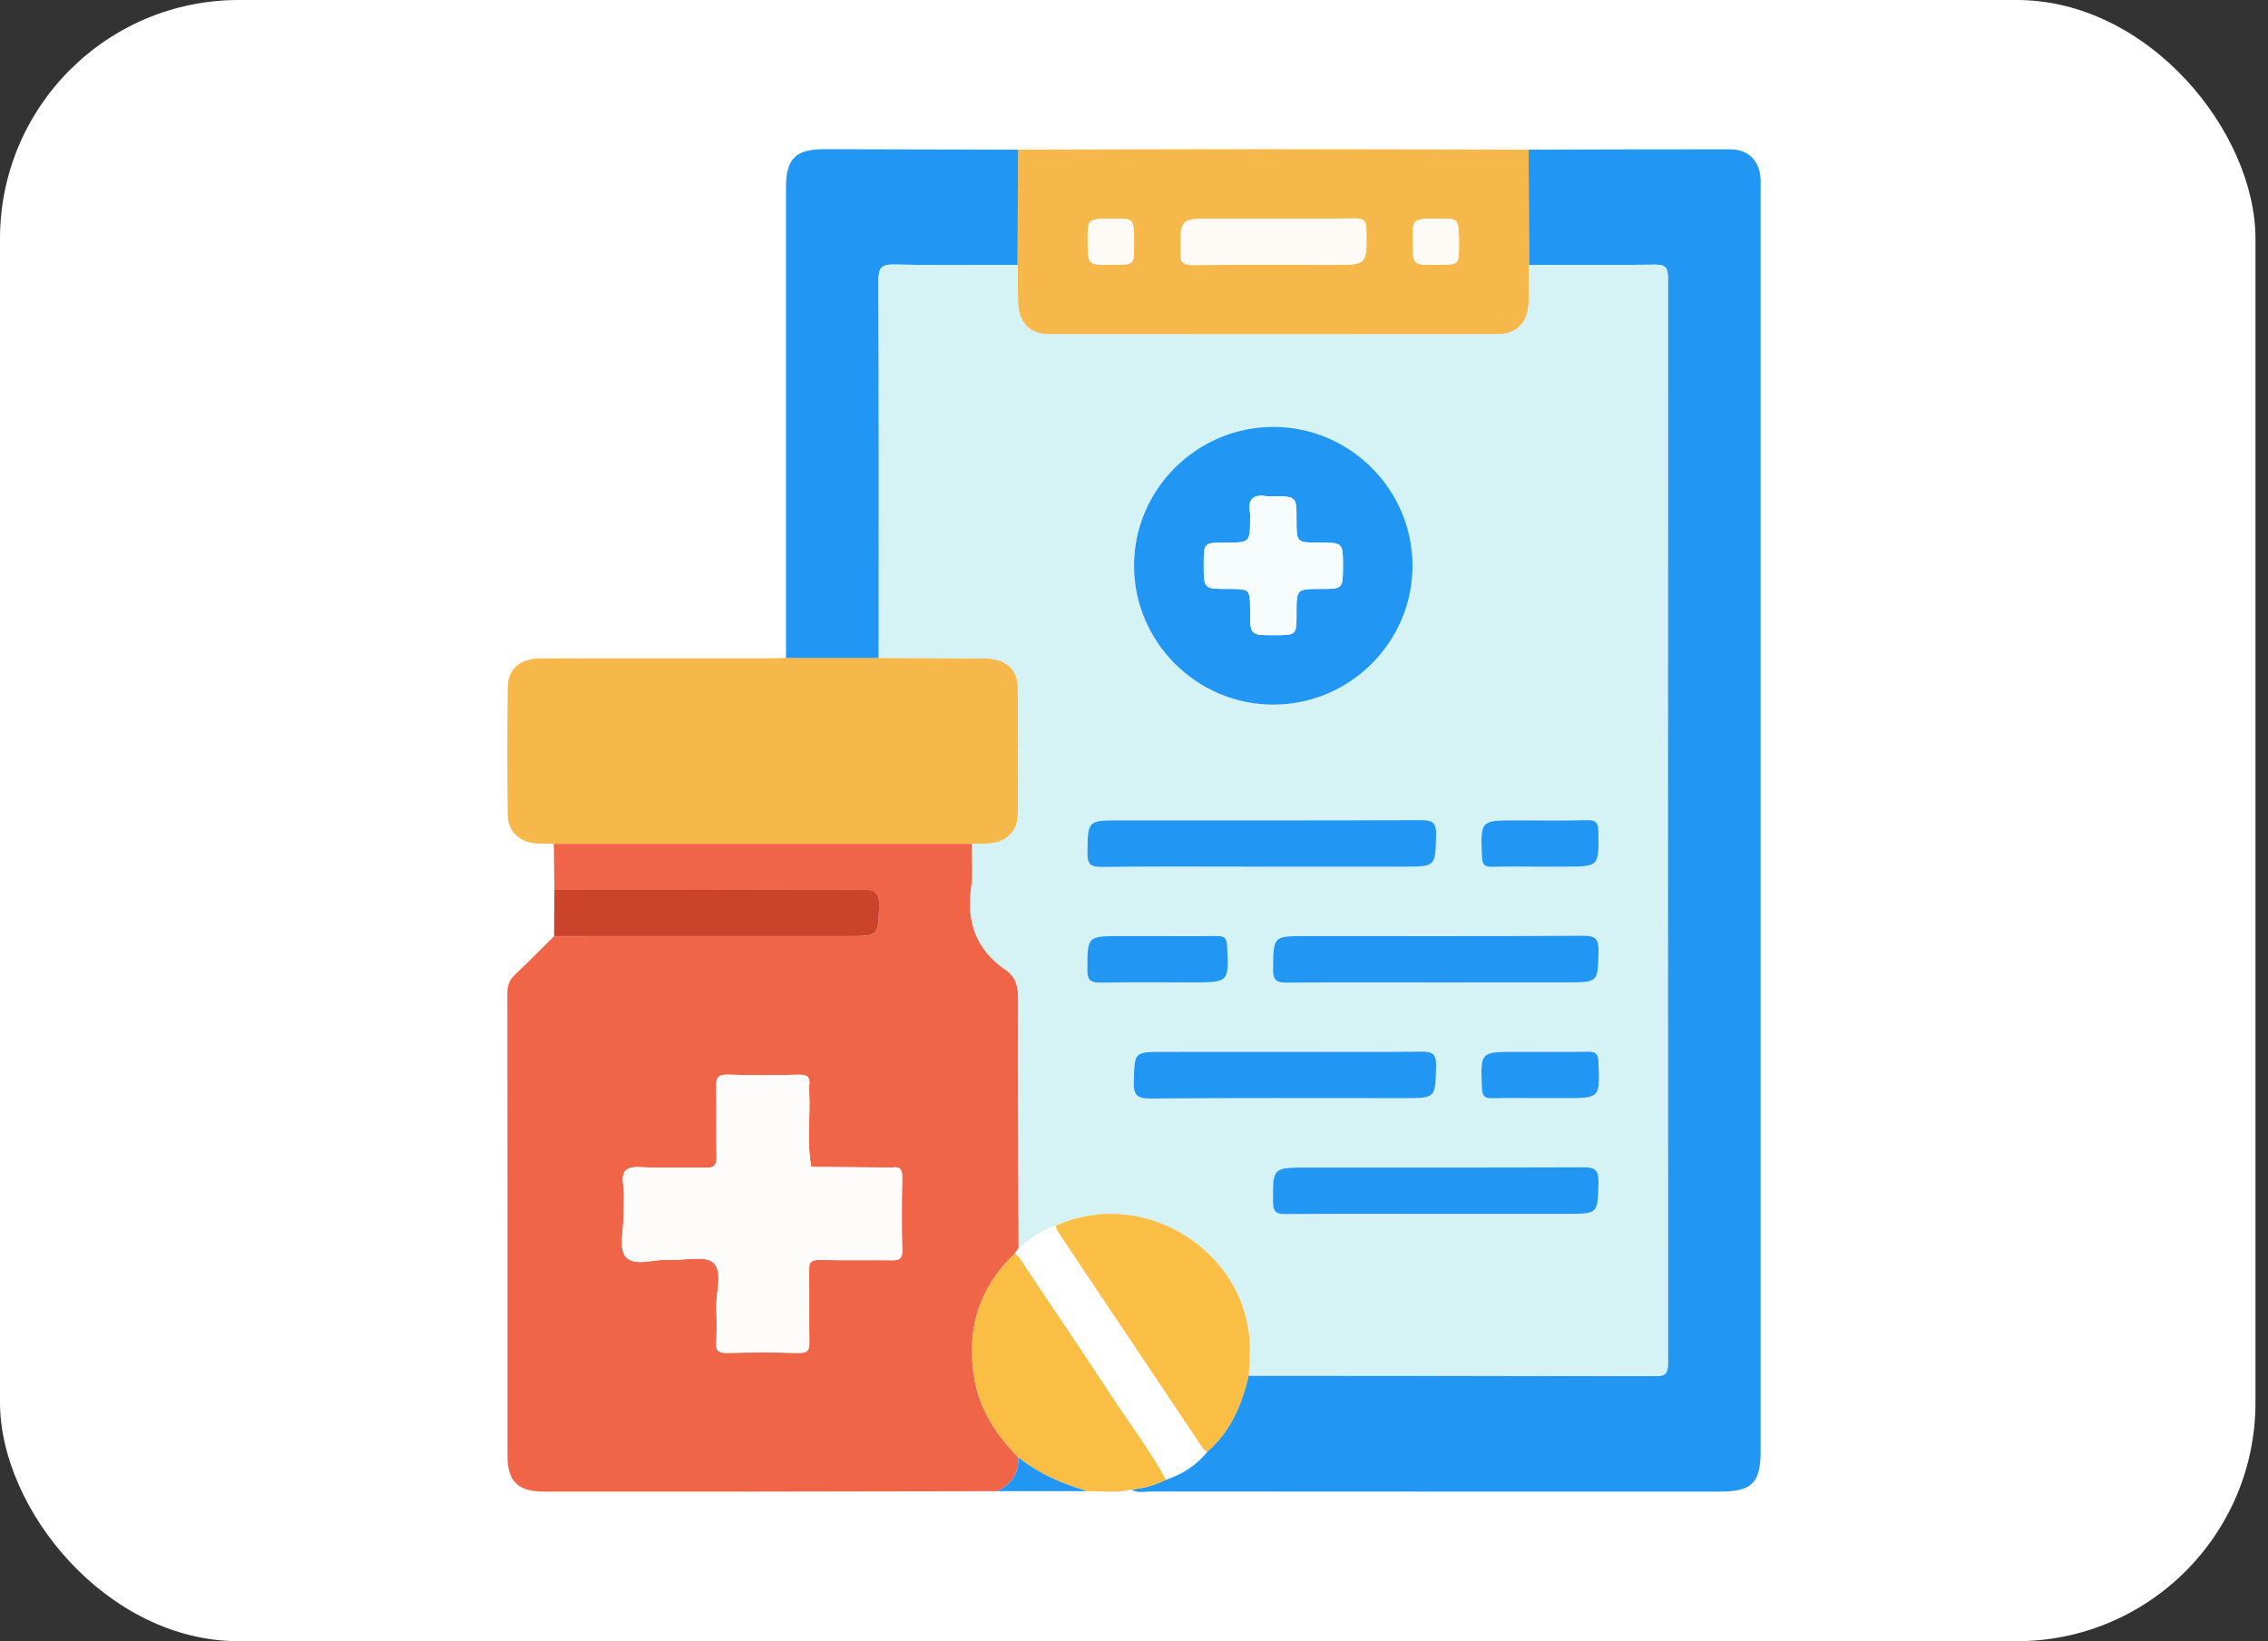 <svg width="152" height="110" viewBox="0 0 152 110" fill="none" xmlns="http://www.w3.org/2000/svg">
<rect x="0" y="0" width="152" height="110" fill="#333333" stroke="none"/>
<rect width="151.161" height="110" rx="16" fill="white"/>
<g clip-path="url(#clip0_60_20)">
<path d="M37.154 59.64C37.142 58.611 37.129 57.583 37.118 56.551C46.453 56.551 55.788 56.551 65.123 56.554C65.121 57.52 65.232 58.503 65.097 59.451C64.76 61.794 65.427 63.66 67.41 65.013C68.121 65.5 68.249 66.189 68.246 67.021C68.228 72.565 68.257 78.108 68.27 83.652C68.184 83.776 68.098 83.901 68.01 84.025C65.653 86.257 64.791 88.986 65.261 92.173C65.588 94.376 66.721 96.131 68.249 97.678C68.29 98.754 67.786 99.49 66.833 99.946C61.462 99.956 56.09 99.969 50.719 99.974C45.962 99.979 41.205 99.977 36.45 99.974C34.715 99.974 34.016 99.293 34.013 97.592C34.011 87.265 34.016 76.937 34.003 66.609C34.003 66.091 34.112 65.697 34.507 65.332C35.406 64.495 36.261 63.613 37.134 62.748C43.707 62.748 50.28 62.745 56.853 62.745C58.906 62.745 58.849 62.743 58.922 60.721C58.955 59.762 58.584 59.625 57.75 59.627C50.886 59.653 44.021 59.64 37.154 59.64ZM44.614 84.445C45.843 84.51 47.235 84.113 47.807 84.637C48.462 85.236 47.96 86.643 48.004 87.695C48.035 88.47 48.041 89.247 48.002 90.02C47.976 90.53 48.147 90.683 48.656 90.675C50.275 90.647 51.896 90.631 53.512 90.68C54.154 90.699 54.253 90.455 54.242 89.898C54.209 88.317 54.253 86.733 54.219 85.15C54.206 84.598 54.372 84.435 54.926 84.445C56.544 84.479 58.163 84.442 59.782 84.466C60.257 84.474 60.475 84.38 60.462 83.836C60.428 82.19 60.431 80.542 60.462 78.894C60.473 78.383 60.317 78.176 59.805 78.246C59.646 78.266 59.483 78.251 59.319 78.248C57.669 78.235 56.019 78.222 54.372 78.21C54.058 76.553 54.315 74.882 54.232 73.221C54.224 73.06 54.211 72.894 54.234 72.736C54.315 72.184 54.089 72.018 53.536 72.031C51.951 72.065 50.361 72.08 48.776 72.026C48.095 72.002 47.983 72.262 47.996 72.858C48.033 74.408 47.981 75.96 48.022 77.507C48.038 78.108 47.867 78.279 47.264 78.261C45.84 78.217 44.411 78.303 42.99 78.228C42.062 78.178 41.615 78.362 41.766 79.404C41.862 80.068 41.776 80.757 41.787 81.436C41.8 82.4 41.452 83.686 41.938 84.246C42.504 84.898 43.826 84.403 44.614 84.445Z" fill="#F06548"/>
<path d="M102.445 10.031C106.947 10.021 111.45 10 115.953 10.008C117.187 10.01 117.935 10.785 117.992 12.003C118.003 12.229 117.995 12.457 117.995 12.682C117.995 40.861 117.995 69.043 117.995 97.222C117.995 99.406 117.428 99.974 115.241 99.974C102.541 99.974 89.839 99.977 77.139 99.966C76.7 99.966 76.235 100.104 75.819 99.826C76.645 99.78 77.415 99.531 78.15 99.173C79.236 98.797 80.176 98.209 80.904 97.307C82.473 95.952 83.224 94.153 83.686 92.199C92.788 92.207 101.889 92.204 110.988 92.233C111.653 92.236 111.783 92.002 111.783 91.396C111.77 67.135 111.77 42.875 111.785 18.615C111.785 17.946 111.616 17.731 110.925 17.741C108.109 17.778 105.29 17.757 102.474 17.754C102.466 15.178 102.455 12.605 102.445 10.031Z" fill="#2196F3"/>
<path d="M65.123 56.554C55.788 56.554 46.453 56.554 37.118 56.551C36.731 56.546 36.341 56.554 35.954 56.53C34.831 56.463 34.039 55.735 34.026 54.626C33.992 51.754 33.987 48.88 34.029 46.008C34.047 44.801 34.902 44.129 36.271 44.127C41.384 44.122 46.497 44.124 51.61 44.124C51.966 44.124 52.322 44.103 52.675 44.093C54.749 44.093 56.822 44.093 58.895 44.093C61.288 44.103 63.681 44.106 66.074 44.129C67.355 44.14 68.194 44.834 68.212 46.014C68.251 48.885 68.249 51.757 68.215 54.628C68.202 55.737 67.407 56.466 66.287 56.53C65.9 56.556 65.51 56.548 65.123 56.554Z" fill="#F7B84B"/>
<path d="M102.445 10.031C102.455 12.605 102.466 15.181 102.476 17.754C102.466 18.594 102.46 19.431 102.442 20.271C102.414 21.618 101.671 22.401 100.34 22.404C90.338 22.414 80.332 22.414 70.329 22.404C68.999 22.401 68.259 21.616 68.23 20.271C68.212 19.431 68.207 18.594 68.196 17.754C68.207 15.181 68.217 12.605 68.228 10.031C73.655 10.021 79.085 10 84.513 10C90.491 10.003 96.466 10.021 102.445 10.031ZM85.347 14.652C84.019 14.652 82.691 14.652 81.361 14.652C79.077 14.652 79.108 14.652 79.098 16.92C79.095 17.619 79.322 17.775 79.981 17.767C83.091 17.736 86.201 17.754 89.311 17.754C91.631 17.754 91.608 17.754 91.574 15.388C91.566 14.771 91.364 14.631 90.787 14.639C88.974 14.673 87.16 14.652 85.347 14.652ZM74.38 17.754C76.004 17.754 76.004 17.754 76.004 16.515C76.004 14.652 76.004 14.652 74.808 14.652C72.891 14.649 72.891 14.649 72.891 15.989C72.894 17.754 72.894 17.754 74.38 17.754ZM96.155 17.754C97.778 17.754 97.778 17.754 97.778 16.515C97.778 14.652 97.779 14.652 96.583 14.652C94.669 14.649 94.669 14.649 94.666 15.989C94.669 17.754 94.669 17.754 96.155 17.754Z" fill="#F7B84B"/>
<path d="M68.228 10.031C68.218 12.605 68.207 15.181 68.197 17.754C65.446 17.754 62.692 17.793 59.94 17.733C59.067 17.715 58.875 17.962 58.877 18.806C58.911 27.237 58.896 35.665 58.896 44.096C56.822 44.096 54.749 44.096 52.676 44.096C52.676 33.581 52.676 23.067 52.676 12.55C52.676 10.643 53.32 9.997 55.23 10C59.563 10.008 63.897 10.021 68.228 10.031Z" fill="#2196F3"/>
<path d="M78.153 99.173C77.415 99.534 76.646 99.78 75.822 99.826C74.845 100.093 73.855 99.933 72.868 99.943C71.197 99.453 69.62 98.777 68.251 97.678C66.723 96.131 65.588 94.379 65.263 92.173C64.79 88.986 65.656 86.259 68.012 84.028C68.402 84.248 68.555 84.66 68.786 85.002C70.693 87.835 72.603 90.665 74.474 93.518C75.705 95.397 77.069 97.196 78.153 99.173Z" fill="#FBBE44"/>
<path d="M37.155 59.64C44.019 59.64 50.886 59.651 57.75 59.622C58.584 59.62 58.955 59.757 58.922 60.716C58.849 62.737 58.906 62.74 56.854 62.74C50.28 62.74 43.707 62.743 37.134 62.743C37.142 61.711 37.149 60.677 37.155 59.64Z" fill="#CB432B"/>
<path d="M68.251 97.678C69.62 98.777 71.2 99.453 72.868 99.943C70.856 99.943 68.843 99.943 66.832 99.945C67.788 99.489 68.292 98.751 68.251 97.678Z" fill="#2196F3"/>
<path d="M58.895 44.096C58.895 35.665 58.908 27.234 58.877 18.806C58.874 17.962 59.067 17.715 59.94 17.733C62.691 17.796 65.445 17.754 68.197 17.754C68.207 18.594 68.212 19.434 68.23 20.271C68.259 21.616 68.999 22.401 70.329 22.404C80.332 22.414 90.338 22.414 100.34 22.404C101.671 22.401 102.411 21.618 102.442 20.271C102.461 19.431 102.466 18.594 102.476 17.754C105.295 17.754 108.111 17.777 110.928 17.741C111.619 17.731 111.788 17.946 111.788 18.615C111.772 42.875 111.772 67.135 111.785 91.396C111.785 92.002 111.655 92.235 110.99 92.233C101.889 92.207 92.788 92.207 83.689 92.199C83.715 91.525 83.785 90.849 83.762 90.175C83.551 83.779 76.573 79.495 70.737 82.169C69.771 82.429 69.031 83.064 68.267 83.654C68.254 78.111 68.225 72.567 68.243 67.024C68.246 66.195 68.118 65.503 67.407 65.015C65.422 63.66 64.757 61.794 65.094 59.454C65.232 58.505 65.12 57.523 65.12 56.556C65.507 56.551 65.897 56.556 66.284 56.535C67.401 56.468 68.199 55.74 68.212 54.633C68.246 51.762 68.251 48.89 68.209 46.019C68.194 44.84 67.352 44.145 66.071 44.135C63.681 44.109 61.288 44.106 58.895 44.096ZM94.666 37.938C94.671 32.817 90.481 28.621 85.355 28.613C80.223 28.608 76.012 32.791 76.006 37.902C76.001 43.02 80.195 47.221 85.321 47.226C90.452 47.234 94.661 43.051 94.666 37.938ZM84.52 58.088C87.695 58.088 90.868 58.088 94.043 58.088C96.238 58.088 96.191 58.088 96.246 55.945C96.269 55.077 95.939 54.968 95.186 54.97C88.483 54.996 81.777 54.986 75.074 54.986C72.878 54.986 72.909 54.986 72.876 57.129C72.863 57.873 73.045 58.117 73.832 58.106C77.396 58.065 80.958 58.088 84.52 58.088ZM96.183 65.845C99.13 65.845 102.079 65.845 105.025 65.845C107.116 65.845 107.077 65.845 107.132 63.803C107.155 62.973 106.966 62.714 106.08 62.719C99.894 62.763 93.707 62.742 87.524 62.742C85.308 62.742 85.347 62.742 85.318 64.979C85.308 65.759 85.599 65.865 86.274 65.86C89.576 65.829 92.879 65.845 96.183 65.845ZM96.168 81.358C99.114 81.358 102.063 81.358 105.009 81.358C107.124 81.358 107.08 81.358 107.132 79.233C107.153 78.396 106.872 78.233 106.093 78.238C99.94 78.269 93.785 78.256 87.633 78.256C85.276 78.256 85.305 78.256 85.321 80.576C85.326 81.237 85.555 81.374 86.162 81.371C89.496 81.345 92.832 81.358 96.168 81.358ZM86.111 70.499C83.39 70.499 80.67 70.499 77.95 70.499C76.001 70.499 76.04 70.499 75.986 72.49C75.962 73.342 76.154 73.633 77.082 73.625C82.749 73.578 88.415 73.602 94.084 73.602C96.243 73.602 96.202 73.602 96.246 71.417C96.261 70.598 95.955 70.476 95.243 70.484C92.201 70.517 89.156 70.499 86.111 70.499ZM77.56 62.742C76.752 62.742 75.942 62.742 75.133 62.742C72.852 62.742 72.883 62.742 72.878 65.021C72.876 65.736 73.133 65.871 73.777 65.858C75.817 65.821 77.856 65.845 79.896 65.845C82.387 65.845 82.369 65.845 82.245 63.372C82.219 62.841 82.019 62.727 81.546 62.735C80.215 62.758 78.888 62.742 77.56 62.742ZM103.193 58.088C103.744 58.088 104.295 58.088 104.843 58.088C107.179 58.088 107.158 58.088 107.124 55.742C107.116 55.154 106.96 54.957 106.358 54.973C104.773 55.012 103.185 54.986 101.601 54.986C99.205 54.986 99.218 54.986 99.322 57.43C99.343 57.927 99.475 58.114 99.99 58.098C101.058 58.067 102.125 58.088 103.193 58.088ZM103.201 73.602C103.752 73.602 104.303 73.602 104.851 73.602C107.244 73.602 107.228 73.602 107.124 71.152C107.103 70.647 106.95 70.484 106.449 70.492C104.83 70.515 103.211 70.499 101.595 70.499C99.203 70.499 99.218 70.499 99.322 72.948C99.343 73.454 99.493 73.622 99.998 73.609C101.063 73.581 102.133 73.602 103.201 73.602Z" fill="#D5F3F5"/>
<path d="M44.614 84.445C43.824 84.403 42.504 84.896 41.943 84.251C41.457 83.691 41.803 82.405 41.792 81.441C41.784 80.762 41.87 80.073 41.771 79.409C41.618 78.37 42.068 78.183 42.995 78.233C44.416 78.311 45.845 78.222 47.269 78.266C47.869 78.285 48.043 78.111 48.028 77.512C47.986 75.963 48.038 74.41 48.002 72.863C47.989 72.269 48.1 72.01 48.781 72.031C50.366 72.083 51.953 72.07 53.541 72.036C54.094 72.023 54.318 72.189 54.24 72.741C54.216 72.899 54.229 73.065 54.237 73.226C54.32 74.887 54.063 76.558 54.377 78.215C56.027 78.228 57.677 78.24 59.324 78.254C59.485 78.254 59.652 78.272 59.81 78.251C60.322 78.181 60.475 78.388 60.467 78.899C60.439 80.544 60.434 82.193 60.467 83.841C60.478 84.383 60.262 84.476 59.787 84.471C58.168 84.448 56.547 84.484 54.931 84.45C54.377 84.437 54.211 84.603 54.224 85.155C54.258 86.736 54.216 88.319 54.248 89.903C54.258 90.46 54.159 90.704 53.517 90.686C51.899 90.636 50.28 90.652 48.662 90.68C48.15 90.691 47.981 90.538 48.007 90.025C48.046 89.252 48.043 88.475 48.009 87.7C47.968 86.645 48.469 85.24 47.812 84.642C47.235 84.116 45.843 84.51 44.614 84.445Z" fill="#FEFBFB"/>
<path d="M68.269 83.654C69.035 83.061 69.773 82.429 70.74 82.167C70.805 82.312 70.852 82.47 70.94 82.6C74.091 87.314 77.246 92.028 80.397 96.742C80.54 96.957 80.657 97.191 80.909 97.305C80.181 98.207 79.241 98.797 78.155 99.171C77.069 97.193 75.707 95.397 74.473 93.516C72.603 90.66 70.693 87.83 68.786 84.999C68.557 84.657 68.401 84.245 68.012 84.025C68.095 83.903 68.183 83.779 68.269 83.654Z" fill="white"/>
<path d="M80.906 97.305C80.654 97.191 80.54 96.957 80.394 96.742C77.243 92.028 74.089 87.314 70.937 82.6C70.849 82.47 70.805 82.312 70.737 82.167C76.573 79.492 83.549 83.776 83.762 90.172C83.785 90.846 83.715 91.523 83.689 92.197C83.227 94.151 82.478 95.949 80.906 97.305Z" fill="#FBBE45"/>
<path d="M85.347 14.652C87.16 14.652 88.976 14.673 90.79 14.642C91.364 14.631 91.567 14.771 91.577 15.391C91.611 17.757 91.634 17.757 89.314 17.757C86.204 17.757 83.094 17.739 79.984 17.77C79.324 17.777 79.096 17.622 79.101 16.922C79.111 14.655 79.082 14.655 81.364 14.655C82.689 14.652 84.019 14.652 85.347 14.652Z" fill="#FEFBF7"/>
<path d="M74.38 17.754C72.894 17.754 72.894 17.754 72.894 15.989C72.894 14.652 72.894 14.652 74.811 14.652C76.006 14.652 76.006 14.652 76.006 16.515C76.004 17.754 76.004 17.754 74.38 17.754Z" fill="#FEFBF7"/>
<path d="M96.155 17.754C94.669 17.754 94.669 17.754 94.669 15.989C94.669 14.652 94.669 14.652 96.586 14.652C97.781 14.652 97.781 14.652 97.781 16.515C97.779 17.754 97.779 17.754 96.155 17.754Z" fill="#FEFBF7"/>
<path d="M94.666 37.938C94.661 43.051 90.452 47.234 85.318 47.226C80.192 47.221 75.999 43.02 76.004 37.902C76.009 32.791 80.221 28.608 85.352 28.613C90.483 28.621 94.674 32.817 94.666 37.938ZM85.323 33.268C85.194 33.268 85.061 33.286 84.936 33.265C84.027 33.107 83.593 33.426 83.78 34.387C83.798 34.481 83.783 34.582 83.783 34.678C83.783 36.37 83.783 36.37 82.135 36.37C80.673 36.37 80.673 36.37 80.673 37.86C80.673 39.472 80.673 39.472 82.304 39.472C83.783 39.472 83.783 39.472 83.783 40.947C83.783 42.574 83.783 42.574 85.399 42.574C86.893 42.574 86.893 42.574 86.893 41.115C86.893 39.472 86.893 39.472 88.493 39.472C90.005 39.472 90.005 39.472 90.005 37.933C90.005 36.37 90.005 36.37 88.42 36.37C86.893 36.37 86.893 36.37 86.893 34.846C86.893 33.268 86.893 33.268 85.323 33.268Z" fill="#2196F3"/>
<path d="M84.521 58.088C80.959 58.088 77.397 58.062 73.835 58.106C73.047 58.116 72.866 57.873 72.879 57.129C72.912 54.986 72.881 54.986 75.077 54.986C81.78 54.986 88.486 54.996 95.189 54.97C95.942 54.968 96.269 55.079 96.249 55.945C96.194 58.088 96.241 58.088 94.046 58.088C90.871 58.088 87.696 58.088 84.521 58.088Z" fill="#2196F3"/>
<path d="M96.184 65.845C92.882 65.845 89.577 65.829 86.275 65.858C85.599 65.863 85.308 65.759 85.319 64.977C85.347 62.74 85.308 62.74 87.524 62.74C93.711 62.74 99.897 62.761 106.08 62.717C106.966 62.711 107.156 62.971 107.132 63.8C107.078 65.842 107.119 65.842 105.025 65.842C102.077 65.845 99.13 65.845 96.184 65.845Z" fill="#2196F3"/>
<path d="M96.168 81.358C92.832 81.358 89.496 81.345 86.16 81.371C85.552 81.376 85.323 81.237 85.318 80.576C85.303 78.256 85.277 78.256 87.63 78.256C93.783 78.256 99.938 78.269 106.09 78.238C106.872 78.233 107.15 78.396 107.129 79.233C107.077 81.356 107.122 81.358 105.007 81.358C102.063 81.358 99.114 81.358 96.168 81.358Z" fill="#2196F3"/>
<path d="M86.111 70.499C89.156 70.499 92.198 70.517 95.243 70.486C95.955 70.479 96.262 70.6 96.246 71.419C96.202 73.602 96.244 73.604 94.085 73.604C88.418 73.604 82.749 73.581 77.083 73.627C76.155 73.635 75.963 73.342 75.986 72.492C76.041 70.505 76.002 70.502 77.95 70.502C80.671 70.499 83.391 70.499 86.111 70.499Z" fill="#2196F3"/>
<path d="M77.56 62.742C78.888 62.742 80.215 62.755 81.54 62.735C82.013 62.727 82.213 62.841 82.239 63.372C82.364 65.845 82.382 65.845 79.891 65.845C77.851 65.845 75.811 65.821 73.772 65.858C73.128 65.868 72.873 65.733 72.873 65.021C72.881 62.742 72.85 62.742 75.128 62.742C75.941 62.742 76.749 62.742 77.56 62.742Z" fill="#2196F3"/>
<path d="M103.193 58.088C102.125 58.088 101.057 58.067 99.99 58.098C99.478 58.114 99.343 57.927 99.322 57.43C99.221 54.986 99.205 54.986 101.6 54.986C103.185 54.986 104.773 55.012 106.358 54.973C106.96 54.957 107.116 55.154 107.124 55.742C107.158 58.088 107.179 58.088 104.843 58.088C104.295 58.088 103.744 58.088 103.193 58.088Z" fill="#2196F3"/>
<path d="M103.201 73.602C102.133 73.602 101.066 73.581 99.998 73.609C99.494 73.622 99.343 73.454 99.322 72.948C99.216 70.497 99.2 70.499 101.596 70.499C103.214 70.499 104.833 70.515 106.449 70.492C106.95 70.484 107.101 70.647 107.124 71.152C107.231 73.604 107.247 73.602 104.851 73.602C104.3 73.602 103.752 73.602 103.201 73.602Z" fill="#2196F3"/>
<path d="M85.323 33.268C86.89 33.268 86.89 33.268 86.89 34.846C86.89 36.37 86.89 36.37 88.418 36.37C90.002 36.37 90.002 36.37 90.002 37.933C90.002 39.472 90.002 39.472 88.49 39.472C86.89 39.472 86.89 39.472 86.89 41.115C86.89 42.574 86.89 42.574 85.396 42.574C83.78 42.574 83.78 42.574 83.78 40.947C83.78 39.472 83.78 39.472 82.302 39.472C80.67 39.472 80.67 39.472 80.67 37.86C80.67 36.37 80.67 36.37 82.133 36.37C83.78 36.37 83.78 36.37 83.78 34.678C83.78 34.582 83.796 34.481 83.777 34.387C83.593 33.423 84.024 33.105 84.933 33.265C85.063 33.288 85.196 33.268 85.323 33.268Z" fill="#F6FCFC"/>
</g>
<defs>
<clipPath id="clip0_60_20">
<rect width="84" height="90" fill="white" transform="translate(34 10)"/>
</clipPath>
</defs>
</svg>
